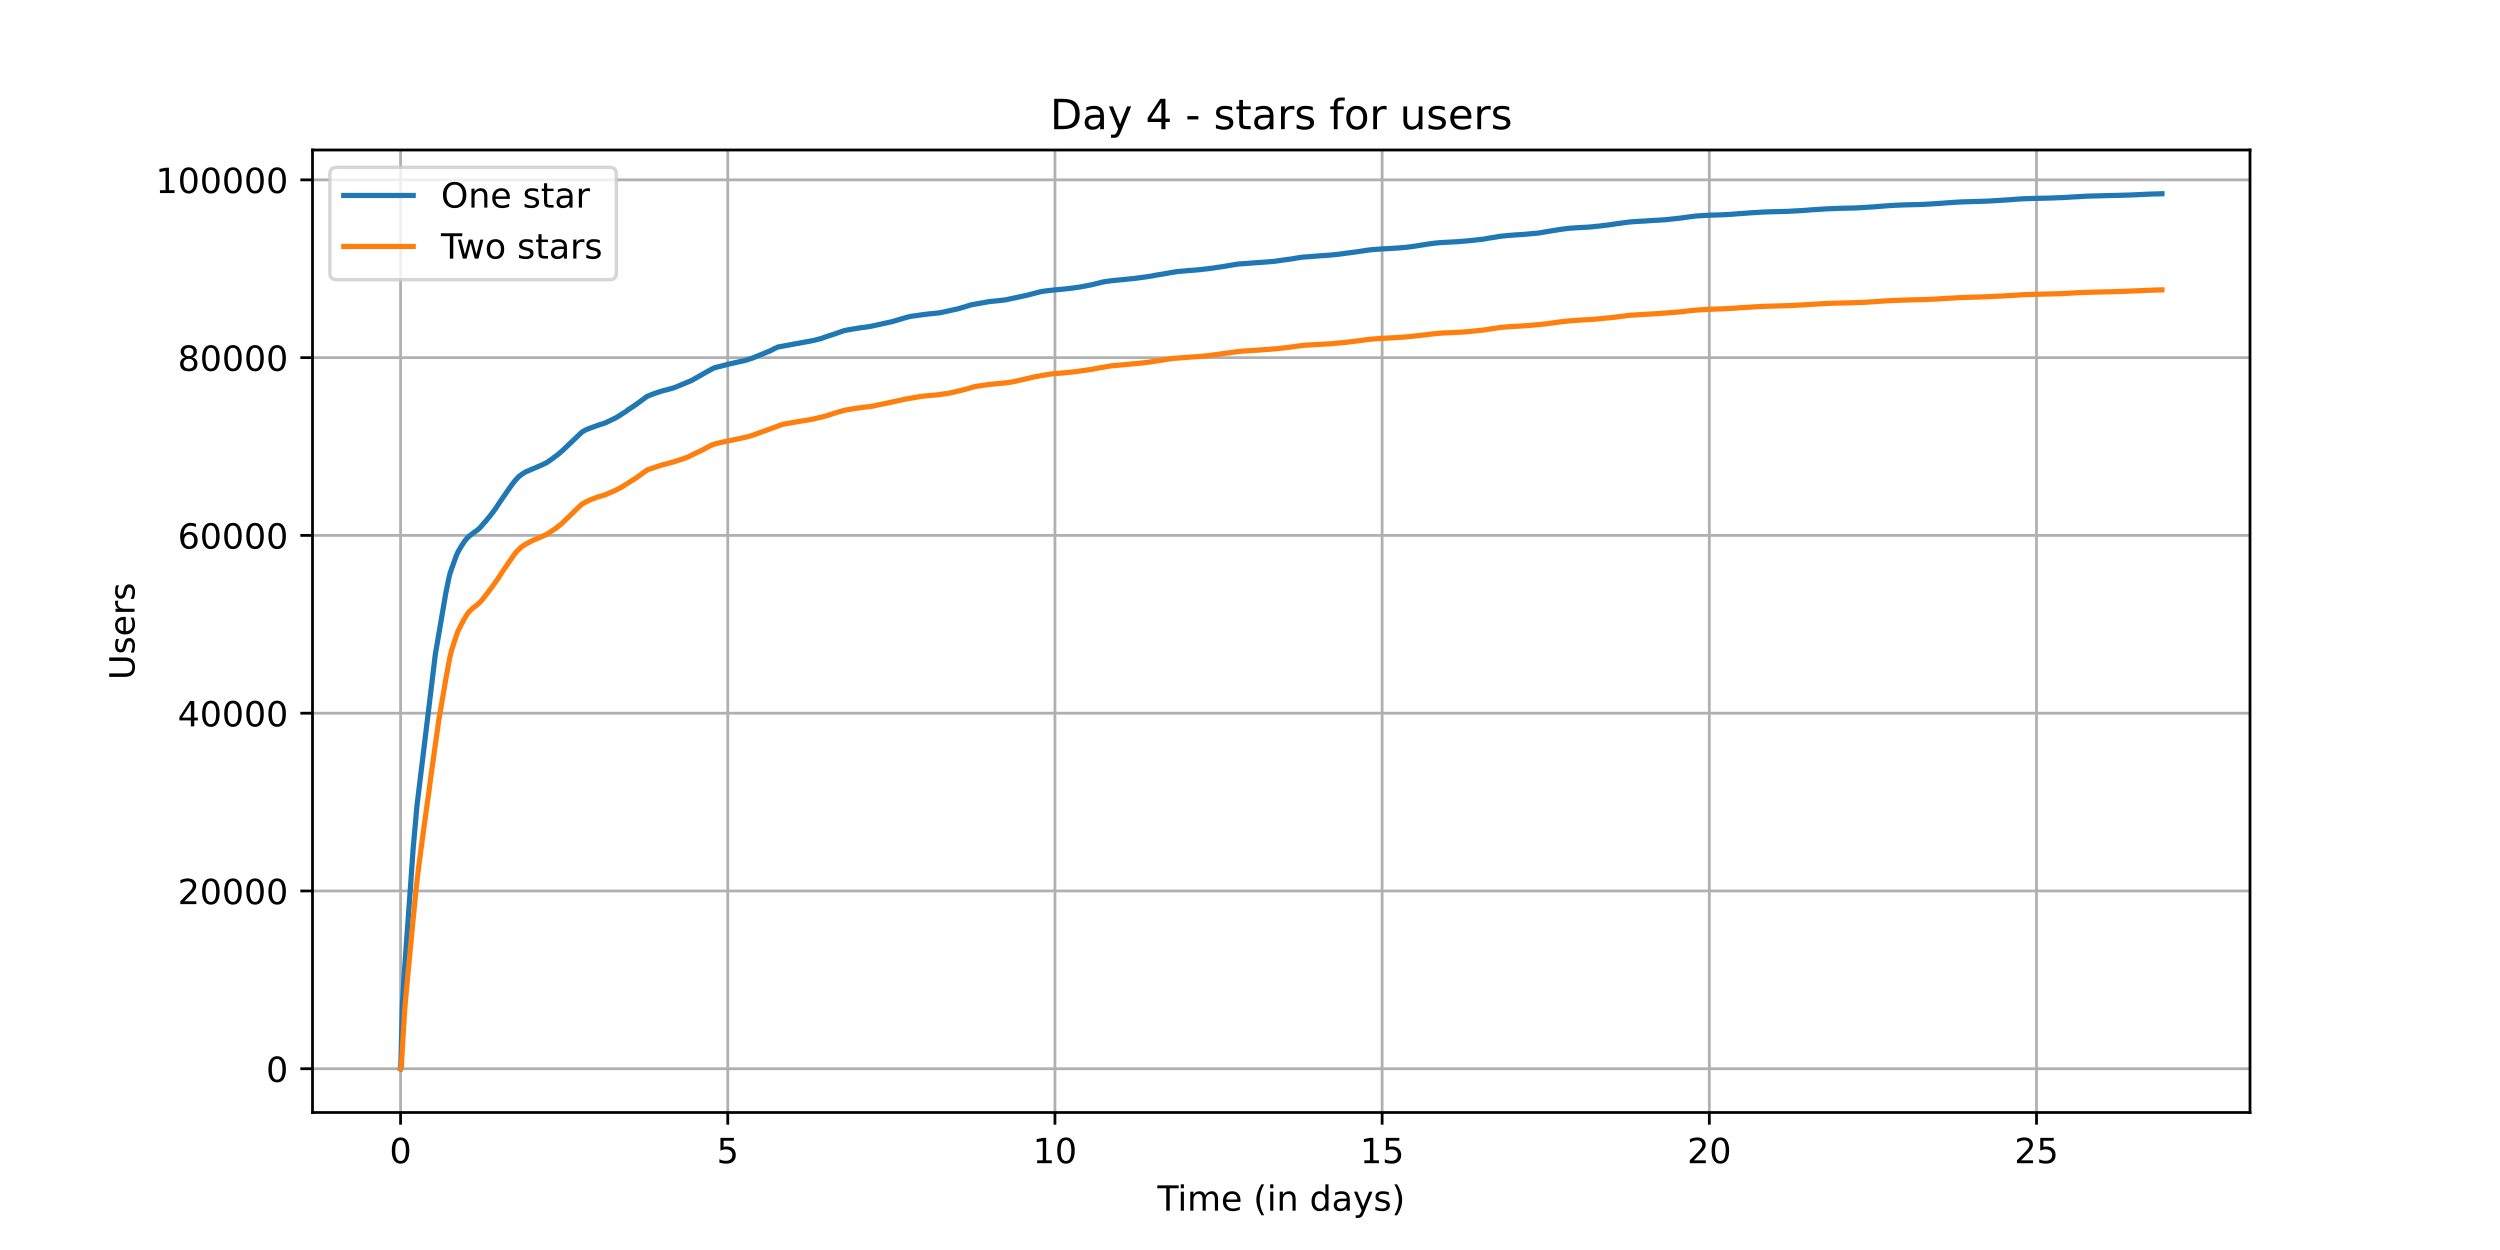 <?xml version="1.0" encoding="utf-8" standalone="no"?>
<!DOCTYPE svg PUBLIC "-//W3C//DTD SVG 1.1//EN"
  "http://www.w3.org/Graphics/SVG/1.1/DTD/svg11.dtd">
<!-- Created with matplotlib (https://matplotlib.org/) -->
<svg height="360pt" version="1.1" viewBox="0 0 720 360" width="720pt" xmlns="http://www.w3.org/2000/svg" xmlns:xlink="http://www.w3.org/1999/xlink">
 <defs>
  <style type="text/css">*{stroke-linecap:butt;stroke-linejoin:round;}</style>
 </defs>
 <g id="figure_1">
  <g id="patch_1">
   <path d="M 0 360 
L 720 360 
L 720 0 
L 0 0 
z
" style="fill:#ffffff;"/>
  </g>
  <g id="axes_1">
   <g id="patch_2">
    <path d="M 90 320.4 
L 648 320.4 
L 648 43.2 
L 90 43.2 
z
" style="fill:#ffffff;"/>
   </g>
   <g id="matplotlib.axis_1">
    <g id="xtick_1">
     <g id="line2d_1">
      <path clip-path="url(#p56a5672eb3)" d="M 115.364 320.4 
L 115.364 43.2 
" style="fill:none;stroke:#b0b0b0;stroke-linecap:square;stroke-width:0.8;"/>
     </g>
     <g id="line2d_2">
      <defs>
       <path d="M 0 0 
L 0 3.5 
" id="m7518f64d66" style="stroke:#000000;stroke-width:0.8;"/>
      </defs>
      <g>
       <use style="stroke:#000000;stroke-width:0.8;" x="115.364" xlink:href="#m7518f64d66" y="320.4"/>
      </g>
     </g>
     <g id="text_1">
      <!-- 0 -->
      <g transform="translate(112.182 334.998)scale(0.1 -0.1)">
       <defs>
        <path d="M 31.781 66.406 
Q 24.172 66.406 20.328 58.906 
Q 16.5 51.422 16.5 36.375 
Q 16.5 21.391 20.328 13.891 
Q 24.172 6.391 31.781 6.391 
Q 39.453 6.391 43.281 13.891 
Q 47.125 21.391 47.125 36.375 
Q 47.125 51.422 43.281 58.906 
Q 39.453 66.406 31.781 66.406 
z
M 31.781 74.219 
Q 44.047 74.219 50.516 64.516 
Q 56.984 54.828 56.984 36.375 
Q 56.984 17.969 50.516 8.266 
Q 44.047 -1.422 31.781 -1.422 
Q 19.531 -1.422 13.062 8.266 
Q 6.594 17.969 6.594 36.375 
Q 6.594 54.828 13.062 64.516 
Q 19.531 74.219 31.781 74.219 
z
" id="DejaVuSans-48"/>
       </defs>
       <use xlink:href="#DejaVuSans-48"/>
      </g>
     </g>
    </g>
    <g id="xtick_2">
     <g id="line2d_3">
      <path clip-path="url(#p56a5672eb3)" d="M 209.594 320.4 
L 209.594 43.2 
" style="fill:none;stroke:#b0b0b0;stroke-linecap:square;stroke-width:0.8;"/>
     </g>
     <g id="line2d_4">
      <g>
       <use style="stroke:#000000;stroke-width:0.8;" x="209.594" xlink:href="#m7518f64d66" y="320.4"/>
      </g>
     </g>
     <g id="text_2">
      <!-- 5 -->
      <g transform="translate(206.413 334.998)scale(0.1 -0.1)">
       <defs>
        <path d="M 10.797 72.906 
L 49.516 72.906 
L 49.516 64.594 
L 19.828 64.594 
L 19.828 46.734 
Q 21.969 47.469 24.109 47.828 
Q 26.266 48.188 28.422 48.188 
Q 40.625 48.188 47.75 41.5 
Q 54.891 34.812 54.891 23.391 
Q 54.891 11.625 47.562 5.094 
Q 40.234 -1.422 26.906 -1.422 
Q 22.312 -1.422 17.547 -0.641 
Q 12.797 0.141 7.719 1.703 
L 7.719 11.625 
Q 12.109 9.234 16.797 8.062 
Q 21.484 6.891 26.703 6.891 
Q 35.156 6.891 40.078 11.328 
Q 45.016 15.766 45.016 23.391 
Q 45.016 31 40.078 35.438 
Q 35.156 39.891 26.703 39.891 
Q 22.75 39.891 18.812 39.016 
Q 14.891 38.141 10.797 36.281 
z
" id="DejaVuSans-53"/>
       </defs>
       <use xlink:href="#DejaVuSans-53"/>
      </g>
     </g>
    </g>
    <g id="xtick_3">
     <g id="line2d_5">
      <path clip-path="url(#p56a5672eb3)" d="M 303.824 320.4 
L 303.824 43.2 
" style="fill:none;stroke:#b0b0b0;stroke-linecap:square;stroke-width:0.8;"/>
     </g>
     <g id="line2d_6">
      <g>
       <use style="stroke:#000000;stroke-width:0.8;" x="303.824" xlink:href="#m7518f64d66" y="320.4"/>
      </g>
     </g>
     <g id="text_3">
      <!-- 10 -->
      <g transform="translate(297.462 334.998)scale(0.1 -0.1)">
       <defs>
        <path d="M 12.406 8.297 
L 28.516 8.297 
L 28.516 63.922 
L 10.984 60.406 
L 10.984 69.391 
L 28.422 72.906 
L 38.281 72.906 
L 38.281 8.297 
L 54.391 8.297 
L 54.391 0 
L 12.406 0 
z
" id="DejaVuSans-49"/>
       </defs>
       <use xlink:href="#DejaVuSans-49"/>
       <use x="63.623" xlink:href="#DejaVuSans-48"/>
      </g>
     </g>
    </g>
    <g id="xtick_4">
     <g id="line2d_7">
      <path clip-path="url(#p56a5672eb3)" d="M 398.054 320.4 
L 398.054 43.2 
" style="fill:none;stroke:#b0b0b0;stroke-linecap:square;stroke-width:0.8;"/>
     </g>
     <g id="line2d_8">
      <g>
       <use style="stroke:#000000;stroke-width:0.8;" x="398.054" xlink:href="#m7518f64d66" y="320.4"/>
      </g>
     </g>
     <g id="text_4">
      <!-- 15 -->
      <g transform="translate(391.692 334.998)scale(0.1 -0.1)">
       <use xlink:href="#DejaVuSans-49"/>
       <use x="63.623" xlink:href="#DejaVuSans-53"/>
      </g>
     </g>
    </g>
    <g id="xtick_5">
     <g id="line2d_9">
      <path clip-path="url(#p56a5672eb3)" d="M 492.284 320.4 
L 492.284 43.2 
" style="fill:none;stroke:#b0b0b0;stroke-linecap:square;stroke-width:0.8;"/>
     </g>
     <g id="line2d_10">
      <g>
       <use style="stroke:#000000;stroke-width:0.8;" x="492.284" xlink:href="#m7518f64d66" y="320.4"/>
      </g>
     </g>
     <g id="text_5">
      <!-- 20 -->
      <g transform="translate(485.922 334.998)scale(0.1 -0.1)">
       <defs>
        <path d="M 19.188 8.297 
L 53.609 8.297 
L 53.609 0 
L 7.328 0 
L 7.328 8.297 
Q 12.938 14.109 22.625 23.891 
Q 32.328 33.688 34.812 36.531 
Q 39.547 41.844 41.422 45.531 
Q 43.312 49.219 43.312 52.781 
Q 43.312 58.594 39.234 62.25 
Q 35.156 65.922 28.609 65.922 
Q 23.969 65.922 18.812 64.312 
Q 13.672 62.703 7.812 59.422 
L 7.812 69.391 
Q 13.766 71.781 18.938 73 
Q 24.125 74.219 28.422 74.219 
Q 39.75 74.219 46.484 68.547 
Q 53.219 62.891 53.219 53.422 
Q 53.219 48.922 51.531 44.891 
Q 49.859 40.875 45.406 35.406 
Q 44.188 33.984 37.641 27.219 
Q 31.109 20.453 19.188 8.297 
z
" id="DejaVuSans-50"/>
       </defs>
       <use xlink:href="#DejaVuSans-50"/>
       <use x="63.623" xlink:href="#DejaVuSans-48"/>
      </g>
     </g>
    </g>
    <g id="xtick_6">
     <g id="line2d_11">
      <path clip-path="url(#p56a5672eb3)" d="M 586.515 320.4 
L 586.515 43.2 
" style="fill:none;stroke:#b0b0b0;stroke-linecap:square;stroke-width:0.8;"/>
     </g>
     <g id="line2d_12">
      <g>
       <use style="stroke:#000000;stroke-width:0.8;" x="586.515" xlink:href="#m7518f64d66" y="320.4"/>
      </g>
     </g>
     <g id="text_6">
      <!-- 25 -->
      <g transform="translate(580.152 334.998)scale(0.1 -0.1)">
       <use xlink:href="#DejaVuSans-50"/>
       <use x="63.623" xlink:href="#DejaVuSans-53"/>
      </g>
     </g>
    </g>
    <g id="text_7">
     <!-- Time (in days) -->
     <g transform="translate(333.327 348.677)scale(0.1 -0.1)">
      <defs>
       <path d="M -0.297 72.906 
L 61.375 72.906 
L 61.375 64.594 
L 35.5 64.594 
L 35.5 0 
L 25.594 0 
L 25.594 64.594 
L -0.297 64.594 
z
" id="DejaVuSans-84"/>
       <path d="M 9.422 54.688 
L 18.406 54.688 
L 18.406 0 
L 9.422 0 
z
M 9.422 75.984 
L 18.406 75.984 
L 18.406 64.594 
L 9.422 64.594 
z
" id="DejaVuSans-105"/>
       <path d="M 52 44.188 
Q 55.375 50.25 60.062 53.125 
Q 64.75 56 71.094 56 
Q 79.641 56 84.281 50.016 
Q 88.922 44.047 88.922 33.016 
L 88.922 0 
L 79.891 0 
L 79.891 32.719 
Q 79.891 40.578 77.094 44.375 
Q 74.312 48.188 68.609 48.188 
Q 61.625 48.188 57.562 43.547 
Q 53.516 38.922 53.516 30.906 
L 53.516 0 
L 44.484 0 
L 44.484 32.719 
Q 44.484 40.625 41.703 44.406 
Q 38.922 48.188 33.109 48.188 
Q 26.219 48.188 22.156 43.531 
Q 18.109 38.875 18.109 30.906 
L 18.109 0 
L 9.078 0 
L 9.078 54.688 
L 18.109 54.688 
L 18.109 46.188 
Q 21.188 51.219 25.484 53.609 
Q 29.781 56 35.688 56 
Q 41.656 56 45.828 52.969 
Q 50 49.953 52 44.188 
z
" id="DejaVuSans-109"/>
       <path d="M 56.203 29.594 
L 56.203 25.203 
L 14.891 25.203 
Q 15.484 15.922 20.484 11.062 
Q 25.484 6.203 34.422 6.203 
Q 39.594 6.203 44.453 7.469 
Q 49.312 8.734 54.109 11.281 
L 54.109 2.781 
Q 49.266 0.734 44.188 -0.344 
Q 39.109 -1.422 33.891 -1.422 
Q 20.797 -1.422 13.156 6.188 
Q 5.516 13.812 5.516 26.812 
Q 5.516 40.234 12.766 48.109 
Q 20.016 56 32.328 56 
Q 43.359 56 49.781 48.891 
Q 56.203 41.797 56.203 29.594 
z
M 47.219 32.234 
Q 47.125 39.594 43.094 43.984 
Q 39.062 48.391 32.422 48.391 
Q 24.906 48.391 20.391 44.141 
Q 15.875 39.891 15.188 32.172 
z
" id="DejaVuSans-101"/>
       <path id="DejaVuSans-32"/>
       <path d="M 31 75.875 
Q 24.469 64.656 21.281 53.656 
Q 18.109 42.672 18.109 31.391 
Q 18.109 20.125 21.312 9.062 
Q 24.516 -2 31 -13.188 
L 23.188 -13.188 
Q 15.875 -1.703 12.234 9.375 
Q 8.594 20.453 8.594 31.391 
Q 8.594 42.281 12.203 53.312 
Q 15.828 64.359 23.188 75.875 
z
" id="DejaVuSans-40"/>
       <path d="M 54.891 33.016 
L 54.891 0 
L 45.906 0 
L 45.906 32.719 
Q 45.906 40.484 42.875 44.328 
Q 39.844 48.188 33.797 48.188 
Q 26.516 48.188 22.312 43.547 
Q 18.109 38.922 18.109 30.906 
L 18.109 0 
L 9.078 0 
L 9.078 54.688 
L 18.109 54.688 
L 18.109 46.188 
Q 21.344 51.125 25.703 53.562 
Q 30.078 56 35.797 56 
Q 45.219 56 50.047 50.172 
Q 54.891 44.344 54.891 33.016 
z
" id="DejaVuSans-110"/>
       <path d="M 45.406 46.391 
L 45.406 75.984 
L 54.391 75.984 
L 54.391 0 
L 45.406 0 
L 45.406 8.203 
Q 42.578 3.328 38.25 0.953 
Q 33.938 -1.422 27.875 -1.422 
Q 17.969 -1.422 11.734 6.484 
Q 5.516 14.406 5.516 27.297 
Q 5.516 40.188 11.734 48.094 
Q 17.969 56 27.875 56 
Q 33.938 56 38.25 53.625 
Q 42.578 51.266 45.406 46.391 
z
M 14.797 27.297 
Q 14.797 17.391 18.875 11.75 
Q 22.953 6.109 30.078 6.109 
Q 37.203 6.109 41.297 11.75 
Q 45.406 17.391 45.406 27.297 
Q 45.406 37.203 41.297 42.844 
Q 37.203 48.484 30.078 48.484 
Q 22.953 48.484 18.875 42.844 
Q 14.797 37.203 14.797 27.297 
z
" id="DejaVuSans-100"/>
       <path d="M 34.281 27.484 
Q 23.391 27.484 19.188 25 
Q 14.984 22.516 14.984 16.5 
Q 14.984 11.719 18.141 8.906 
Q 21.297 6.109 26.703 6.109 
Q 34.188 6.109 38.703 11.406 
Q 43.219 16.703 43.219 25.484 
L 43.219 27.484 
z
M 52.203 31.203 
L 52.203 0 
L 43.219 0 
L 43.219 8.297 
Q 40.141 3.328 35.547 0.953 
Q 30.953 -1.422 24.312 -1.422 
Q 15.922 -1.422 10.953 3.297 
Q 6 8.016 6 15.922 
Q 6 25.141 12.172 29.828 
Q 18.359 34.516 30.609 34.516 
L 43.219 34.516 
L 43.219 35.406 
Q 43.219 41.609 39.141 45 
Q 35.062 48.391 27.688 48.391 
Q 23 48.391 18.547 47.266 
Q 14.109 46.141 10.016 43.891 
L 10.016 52.203 
Q 14.938 54.109 19.578 55.047 
Q 24.219 56 28.609 56 
Q 40.484 56 46.344 49.844 
Q 52.203 43.703 52.203 31.203 
z
" id="DejaVuSans-97"/>
       <path d="M 32.172 -5.078 
Q 28.375 -14.844 24.75 -17.812 
Q 21.141 -20.797 15.094 -20.797 
L 7.906 -20.797 
L 7.906 -13.281 
L 13.188 -13.281 
Q 16.891 -13.281 18.938 -11.516 
Q 21 -9.766 23.484 -3.219 
L 25.094 0.875 
L 2.984 54.688 
L 12.5 54.688 
L 29.594 11.922 
L 46.688 54.688 
L 56.203 54.688 
z
" id="DejaVuSans-121"/>
       <path d="M 44.281 53.078 
L 44.281 44.578 
Q 40.484 46.531 36.375 47.5 
Q 32.281 48.484 27.875 48.484 
Q 21.188 48.484 17.844 46.438 
Q 14.5 44.391 14.5 40.281 
Q 14.5 37.156 16.891 35.375 
Q 19.281 33.594 26.516 31.984 
L 29.594 31.297 
Q 39.156 29.25 43.188 25.516 
Q 47.219 21.781 47.219 15.094 
Q 47.219 7.469 41.188 3.016 
Q 35.156 -1.422 24.609 -1.422 
Q 20.219 -1.422 15.453 -0.562 
Q 10.688 0.297 5.422 2 
L 5.422 11.281 
Q 10.406 8.688 15.234 7.391 
Q 20.062 6.109 24.812 6.109 
Q 31.156 6.109 34.562 8.281 
Q 37.984 10.453 37.984 14.406 
Q 37.984 18.062 35.516 20.016 
Q 33.062 21.969 24.703 23.781 
L 21.578 24.516 
Q 13.234 26.266 9.516 29.906 
Q 5.812 33.547 5.812 39.891 
Q 5.812 47.609 11.281 51.797 
Q 16.75 56 26.812 56 
Q 31.781 56 36.172 55.266 
Q 40.578 54.547 44.281 53.078 
z
" id="DejaVuSans-115"/>
       <path d="M 8.016 75.875 
L 15.828 75.875 
Q 23.141 64.359 26.781 53.312 
Q 30.422 42.281 30.422 31.391 
Q 30.422 20.453 26.781 9.375 
Q 23.141 -1.703 15.828 -13.188 
L 8.016 -13.188 
Q 14.5 -2 17.703 9.062 
Q 20.906 20.125 20.906 31.391 
Q 20.906 42.672 17.703 53.656 
Q 14.5 64.656 8.016 75.875 
z
" id="DejaVuSans-41"/>
      </defs>
      <use xlink:href="#DejaVuSans-84"/>
      <use x="57.959" xlink:href="#DejaVuSans-105"/>
      <use x="85.742" xlink:href="#DejaVuSans-109"/>
      <use x="183.154" xlink:href="#DejaVuSans-101"/>
      <use x="244.678" xlink:href="#DejaVuSans-32"/>
      <use x="276.465" xlink:href="#DejaVuSans-40"/>
      <use x="315.479" xlink:href="#DejaVuSans-105"/>
      <use x="343.262" xlink:href="#DejaVuSans-110"/>
      <use x="406.641" xlink:href="#DejaVuSans-32"/>
      <use x="438.428" xlink:href="#DejaVuSans-100"/>
      <use x="501.904" xlink:href="#DejaVuSans-97"/>
      <use x="563.184" xlink:href="#DejaVuSans-121"/>
      <use x="622.363" xlink:href="#DejaVuSans-115"/>
      <use x="674.463" xlink:href="#DejaVuSans-41"/>
     </g>
    </g>
   </g>
   <g id="matplotlib.axis_2">
    <g id="ytick_1">
     <g id="line2d_13">
      <path clip-path="url(#p56a5672eb3)" d="M 90 307.8 
L 648 307.8 
" style="fill:none;stroke:#b0b0b0;stroke-linecap:square;stroke-width:0.8;"/>
     </g>
     <g id="line2d_14">
      <defs>
       <path d="M 0 0 
L -3.5 0 
" id="me7eb12d00f" style="stroke:#000000;stroke-width:0.8;"/>
      </defs>
      <g>
       <use style="stroke:#000000;stroke-width:0.8;" x="90" xlink:href="#me7eb12d00f" y="307.8"/>
      </g>
     </g>
     <g id="text_8">
      <!-- 0 -->
      <g transform="translate(76.638 311.599)scale(0.1 -0.1)">
       <use xlink:href="#DejaVuSans-48"/>
      </g>
     </g>
    </g>
    <g id="ytick_2">
     <g id="line2d_15">
      <path clip-path="url(#p56a5672eb3)" d="M 90 256.6 
L 648 256.6 
" style="fill:none;stroke:#b0b0b0;stroke-linecap:square;stroke-width:0.8;"/>
     </g>
     <g id="line2d_16">
      <g>
       <use style="stroke:#000000;stroke-width:0.8;" x="90" xlink:href="#me7eb12d00f" y="256.6"/>
      </g>
     </g>
     <g id="text_9">
      <!-- 20000 -->
      <g transform="translate(51.188 260.399)scale(0.1 -0.1)">
       <use xlink:href="#DejaVuSans-50"/>
       <use x="63.623" xlink:href="#DejaVuSans-48"/>
       <use x="127.246" xlink:href="#DejaVuSans-48"/>
       <use x="190.869" xlink:href="#DejaVuSans-48"/>
       <use x="254.492" xlink:href="#DejaVuSans-48"/>
      </g>
     </g>
    </g>
    <g id="ytick_3">
     <g id="line2d_17">
      <path clip-path="url(#p56a5672eb3)" d="M 90 205.399 
L 648 205.399 
" style="fill:none;stroke:#b0b0b0;stroke-linecap:square;stroke-width:0.8;"/>
     </g>
     <g id="line2d_18">
      <g>
       <use style="stroke:#000000;stroke-width:0.8;" x="90" xlink:href="#me7eb12d00f" y="205.399"/>
      </g>
     </g>
     <g id="text_10">
      <!-- 40000 -->
      <g transform="translate(51.188 209.199)scale(0.1 -0.1)">
       <defs>
        <path d="M 37.797 64.312 
L 12.891 25.391 
L 37.797 25.391 
z
M 35.203 72.906 
L 47.609 72.906 
L 47.609 25.391 
L 58.016 25.391 
L 58.016 17.188 
L 47.609 17.188 
L 47.609 0 
L 37.797 0 
L 37.797 17.188 
L 4.891 17.188 
L 4.891 26.703 
z
" id="DejaVuSans-52"/>
       </defs>
       <use xlink:href="#DejaVuSans-52"/>
       <use x="63.623" xlink:href="#DejaVuSans-48"/>
       <use x="127.246" xlink:href="#DejaVuSans-48"/>
       <use x="190.869" xlink:href="#DejaVuSans-48"/>
       <use x="254.492" xlink:href="#DejaVuSans-48"/>
      </g>
     </g>
    </g>
    <g id="ytick_4">
     <g id="line2d_19">
      <path clip-path="url(#p56a5672eb3)" d="M 90 154.199 
L 648 154.199 
" style="fill:none;stroke:#b0b0b0;stroke-linecap:square;stroke-width:0.8;"/>
     </g>
     <g id="line2d_20">
      <g>
       <use style="stroke:#000000;stroke-width:0.8;" x="90" xlink:href="#me7eb12d00f" y="154.199"/>
      </g>
     </g>
     <g id="text_11">
      <!-- 60000 -->
      <g transform="translate(51.188 157.998)scale(0.1 -0.1)">
       <defs>
        <path d="M 33.016 40.375 
Q 26.375 40.375 22.484 35.828 
Q 18.609 31.297 18.609 23.391 
Q 18.609 15.531 22.484 10.953 
Q 26.375 6.391 33.016 6.391 
Q 39.656 6.391 43.531 10.953 
Q 47.406 15.531 47.406 23.391 
Q 47.406 31.297 43.531 35.828 
Q 39.656 40.375 33.016 40.375 
z
M 52.594 71.297 
L 52.594 62.312 
Q 48.875 64.062 45.094 64.984 
Q 41.312 65.922 37.594 65.922 
Q 27.828 65.922 22.672 59.328 
Q 17.531 52.734 16.797 39.406 
Q 19.672 43.656 24.016 45.922 
Q 28.375 48.188 33.594 48.188 
Q 44.578 48.188 50.953 41.516 
Q 57.328 34.859 57.328 23.391 
Q 57.328 12.156 50.688 5.359 
Q 44.047 -1.422 33.016 -1.422 
Q 20.359 -1.422 13.672 8.266 
Q 6.984 17.969 6.984 36.375 
Q 6.984 53.656 15.188 63.938 
Q 23.391 74.219 37.203 74.219 
Q 40.922 74.219 44.703 73.484 
Q 48.484 72.75 52.594 71.297 
z
" id="DejaVuSans-54"/>
       </defs>
       <use xlink:href="#DejaVuSans-54"/>
       <use x="63.623" xlink:href="#DejaVuSans-48"/>
       <use x="127.246" xlink:href="#DejaVuSans-48"/>
       <use x="190.869" xlink:href="#DejaVuSans-48"/>
       <use x="254.492" xlink:href="#DejaVuSans-48"/>
      </g>
     </g>
    </g>
    <g id="ytick_5">
     <g id="line2d_21">
      <path clip-path="url(#p56a5672eb3)" d="M 90 102.999 
L 648 102.999 
" style="fill:none;stroke:#b0b0b0;stroke-linecap:square;stroke-width:0.8;"/>
     </g>
     <g id="line2d_22">
      <g>
       <use style="stroke:#000000;stroke-width:0.8;" x="90" xlink:href="#me7eb12d00f" y="102.999"/>
      </g>
     </g>
     <g id="text_12">
      <!-- 80000 -->
      <g transform="translate(51.188 106.798)scale(0.1 -0.1)">
       <defs>
        <path d="M 31.781 34.625 
Q 24.75 34.625 20.719 30.859 
Q 16.703 27.094 16.703 20.516 
Q 16.703 13.922 20.719 10.156 
Q 24.75 6.391 31.781 6.391 
Q 38.812 6.391 42.859 10.172 
Q 46.922 13.969 46.922 20.516 
Q 46.922 27.094 42.891 30.859 
Q 38.875 34.625 31.781 34.625 
z
M 21.922 38.812 
Q 15.578 40.375 12.031 44.719 
Q 8.5 49.078 8.5 55.328 
Q 8.5 64.062 14.719 69.141 
Q 20.953 74.219 31.781 74.219 
Q 42.672 74.219 48.875 69.141 
Q 55.078 64.062 55.078 55.328 
Q 55.078 49.078 51.531 44.719 
Q 48 40.375 41.703 38.812 
Q 48.828 37.156 52.797 32.312 
Q 56.781 27.484 56.781 20.516 
Q 56.781 9.906 50.312 4.234 
Q 43.844 -1.422 31.781 -1.422 
Q 19.734 -1.422 13.25 4.234 
Q 6.781 9.906 6.781 20.516 
Q 6.781 27.484 10.781 32.312 
Q 14.797 37.156 21.922 38.812 
z
M 18.312 54.391 
Q 18.312 48.734 21.844 45.562 
Q 25.391 42.391 31.781 42.391 
Q 38.141 42.391 41.719 45.562 
Q 45.312 48.734 45.312 54.391 
Q 45.312 60.062 41.719 63.234 
Q 38.141 66.406 31.781 66.406 
Q 25.391 66.406 21.844 63.234 
Q 18.312 60.062 18.312 54.391 
z
" id="DejaVuSans-56"/>
       </defs>
       <use xlink:href="#DejaVuSans-56"/>
       <use x="63.623" xlink:href="#DejaVuSans-48"/>
       <use x="127.246" xlink:href="#DejaVuSans-48"/>
       <use x="190.869" xlink:href="#DejaVuSans-48"/>
       <use x="254.492" xlink:href="#DejaVuSans-48"/>
      </g>
     </g>
    </g>
    <g id="ytick_6">
     <g id="line2d_23">
      <path clip-path="url(#p56a5672eb3)" d="M 90 51.799 
L 648 51.799 
" style="fill:none;stroke:#b0b0b0;stroke-linecap:square;stroke-width:0.8;"/>
     </g>
     <g id="line2d_24">
      <g>
       <use style="stroke:#000000;stroke-width:0.8;" x="90" xlink:href="#me7eb12d00f" y="51.799"/>
      </g>
     </g>
     <g id="text_13">
      <!-- 100000 -->
      <g transform="translate(44.825 55.598)scale(0.1 -0.1)">
       <use xlink:href="#DejaVuSans-49"/>
       <use x="63.623" xlink:href="#DejaVuSans-48"/>
       <use x="127.246" xlink:href="#DejaVuSans-48"/>
       <use x="190.869" xlink:href="#DejaVuSans-48"/>
       <use x="254.492" xlink:href="#DejaVuSans-48"/>
       <use x="318.115" xlink:href="#DejaVuSans-48"/>
      </g>
     </g>
    </g>
    <g id="text_14">
     <!-- Users -->
     <g transform="translate(38.745 195.801)rotate(-90)scale(0.1 -0.1)">
      <defs>
       <path d="M 8.688 72.906 
L 18.609 72.906 
L 18.609 28.609 
Q 18.609 16.891 22.844 11.734 
Q 27.094 6.594 36.625 6.594 
Q 46.094 6.594 50.344 11.734 
Q 54.594 16.891 54.594 28.609 
L 54.594 72.906 
L 64.5 72.906 
L 64.5 27.391 
Q 64.5 13.141 57.438 5.859 
Q 50.391 -1.422 36.625 -1.422 
Q 22.797 -1.422 15.734 5.859 
Q 8.688 13.141 8.688 27.391 
z
" id="DejaVuSans-85"/>
       <path d="M 41.109 46.297 
Q 39.594 47.172 37.812 47.578 
Q 36.031 48 33.891 48 
Q 26.266 48 22.188 43.047 
Q 18.109 38.094 18.109 28.812 
L 18.109 0 
L 9.078 0 
L 9.078 54.688 
L 18.109 54.688 
L 18.109 46.188 
Q 20.953 51.172 25.484 53.578 
Q 30.031 56 36.531 56 
Q 37.453 56 38.578 55.875 
Q 39.703 55.766 41.062 55.516 
z
" id="DejaVuSans-114"/>
      </defs>
      <use xlink:href="#DejaVuSans-85"/>
      <use x="73.193" xlink:href="#DejaVuSans-115"/>
      <use x="125.293" xlink:href="#DejaVuSans-101"/>
      <use x="186.816" xlink:href="#DejaVuSans-114"/>
      <use x="227.93" xlink:href="#DejaVuSans-115"/>
     </g>
    </g>
   </g>
   <g id="line2d_25">
    <path clip-path="url(#p56a5672eb3)" d="M 115.364 307.8 
L 115.402 307.71 
L 115.467 305.662 
L 115.882 289.447 
L 116.414 280.433 
L 118.159 256.282 
L 118.988 244.371 
L 120.101 231.939 
L 125.384 188.401 
L 128.414 170.696 
L 128.686 169.347 
L 128.686 169.347 
L 129.348 166.172 
L 129.673 164.903 
L 131.484 159.831 
L 131.614 159.568 
L 131.834 159.089 
L 132.164 158.485 
L 132.469 157.965 
L 132.741 157.504 
L 133.725 155.978 
L 133.997 155.607 
L 134.884 154.606 
L 136.551 153.316 
L 136.693 153.211 
L 137.128 152.919 
L 137.69 152.497 
L 138.075 152.136 
L 138.195 152.033 
L 139.645 150.362 
L 139.788 150.226 
L 140.812 148.967 
L 140.955 148.823 
L 141.435 148.199 
L 141.564 148.017 
L 141.834 147.679 
L 141.915 147.582 
L 142.278 147.075 
L 142.563 146.698 
L 143.004 146.043 
L 143.302 145.605 
L 143.678 145.001 
L 146.96 140.232 
L 147.065 140.122 
L 147.492 139.518 
L 147.661 139.297 
L 148.101 138.714 
L 148.49 138.25 
L 149.266 137.418 
L 149.725 137.022 
L 150.445 136.486 
L 151.061 136.113 
L 151.346 135.921 
L 156.295 133.806 
L 156.49 133.699 
L 157.579 133.148 
L 158.967 132.191 
L 159.252 131.978 
L 159.524 131.75 
L 160.51 131.044 
L 161.717 130.012 
L 161.898 129.864 
L 167.553 124.48 
L 167.799 124.319 
L 168.513 123.901 
L 169.382 123.51 
L 172.714 122.301 
L 173.13 122.191 
L 174.025 121.907 
L 174.867 121.533 
L 176.229 120.886 
L 176.8 120.579 
L 177.267 120.376 
L 177.915 120.005 
L 178.317 119.762 
L 178.525 119.616 
L 178.837 119.414 
L 179.745 118.833 
L 180.264 118.513 
L 180.977 117.96 
L 181.263 117.796 
L 181.755 117.458 
L 183.273 116.439 
L 186.361 114.155 
L 186.686 114.045 
L 187.503 113.687 
L 188.203 113.439 
L 188.593 113.275 
L 190.253 112.732 
L 191.64 112.348 
L 192.393 112.171 
L 192.756 112.061 
L 193.863 111.747 
L 194.214 111.639 
L 199.131 109.601 
L 199.507 109.379 
L 199.714 109.286 
L 200.428 108.867 
L 200.7 108.703 
L 200.921 108.603 
L 201.141 108.447 
L 201.622 108.209 
L 201.894 108.045 
L 202.569 107.648 
L 202.751 107.538 
L 205.475 106.038 
L 205.812 105.93 
L 206.279 105.779 
L 206.72 105.669 
L 207.447 105.503 
L 209.237 105.037 
L 209.678 104.906 
L 214.321 103.869 
L 215.489 103.529 
L 215.8 103.421 
L 216.098 103.324 
L 216.929 103.048 
L 221.989 100.954 
L 222.236 100.823 
L 223.157 100.339 
L 224.026 99.947 
L 233.167 98.271 
L 233.725 98.161 
L 234.023 98.104 
L 234.542 97.994 
L 236.347 97.528 
L 236.801 97.39 
L 237.307 97.18 
L 239.046 96.607 
L 240.019 96.302 
L 242.863 95.306 
L 243.304 95.196 
L 243.953 95.055 
L 244.537 94.948 
L 244.77 94.902 
L 247.91 94.39 
L 248.818 94.282 
L 249.285 94.216 
L 250.037 94.108 
L 250.582 94.011 
L 251.14 93.901 
L 256.474 92.736 
L 256.668 92.697 
L 257.758 92.39 
L 258.86 92.063 
L 259.094 91.983 
L 259.535 91.873 
L 260.521 91.571 
L 260.793 91.497 
L 261.805 91.218 
L 262.285 91.108 
L 264.115 90.862 
L 264.842 90.752 
L 266.579 90.519 
L 267.526 90.409 
L 267.941 90.363 
L 269.095 90.253 
L 270.355 90.114 
L 271.055 90.004 
L 276.114 88.886 
L 277.462 88.473 
L 277.89 88.363 
L 279.46 87.854 
L 279.927 87.744 
L 284.712 86.904 
L 285.531 86.794 
L 286.633 86.687 
L 287.71 86.576 
L 288.864 86.459 
L 289.616 86.349 
L 289.85 86.3 
L 295.959 84.992 
L 296.4 84.856 
L 296.854 84.746 
L 298.592 84.293 
L 299.448 84.07 
L 300.045 83.96 
L 300.589 83.863 
L 301.432 83.755 
L 301.873 83.699 
L 302.885 83.589 
L 304.13 83.458 
L 305.531 83.348 
L 306.867 83.195 
L 307.918 83.085 
L 309.578 82.867 
L 310.253 82.762 
L 310.513 82.731 
L 311.214 82.621 
L 311.758 82.521 
L 312.368 82.411 
L 312.991 82.278 
L 313.548 82.171 
L 313.743 82.13 
L 314.275 82.038 
L 316.857 81.413 
L 317.7 81.195 
L 319.827 80.883 
L 320.84 80.773 
L 322.007 80.653 
L 323.278 80.545 
L 323.68 80.504 
L 324.615 80.399 
L 324.823 80.368 
L 326.07 80.258 
L 327.497 80.087 
L 328.301 79.977 
L 330.259 79.705 
L 330.999 79.595 
L 331.479 79.521 
L 332.127 79.416 
L 332.49 79.329 
L 333.035 79.222 
L 333.58 79.127 
L 334.332 79.017 
L 339.016 78.213 
L 340.314 78.103 
L 341.338 78.013 
L 342.492 77.903 
L 343.297 77.857 
L 344.606 77.747 
L 345.709 77.642 
L 346.591 77.532 
L 347.979 77.373 
L 348.874 77.263 
L 349.367 77.189 
L 350.132 77.079 
L 352.442 76.738 
L 353.013 76.628 
L 356.607 76.037 
L 358.281 75.927 
L 359.085 75.878 
L 360.226 75.771 
L 360.589 75.745 
L 362.172 75.635 
L 363.042 75.574 
L 364.664 75.463 
L 365.662 75.376 
L 366.998 75.266 
L 369.164 74.954 
L 369.917 74.844 
L 370.396 74.77 
L 371.304 74.66 
L 371.772 74.593 
L 372.589 74.488 
L 372.784 74.439 
L 373.277 74.329 
L 375.366 74.032 
L 377.104 73.922 
L 378.103 73.835 
L 379.568 73.725 
L 380.541 73.646 
L 382.149 73.536 
L 382.966 73.485 
L 384.017 73.374 
L 385.249 73.246 
L 386.17 73.136 
L 388.038 72.878 
L 388.894 72.768 
L 390.555 72.55 
L 391.333 72.443 
L 391.826 72.363 
L 392.449 72.256 
L 392.838 72.217 
L 393.423 72.11 
L 393.682 72.082 
L 394.538 71.972 
L 395.641 71.864 
L 397.21 71.754 
L 397.6 71.718 
L 399.675 71.608 
L 400.57 71.544 
L 402.425 71.434 
L 403.359 71.36 
L 404.707 71.25 
L 406.121 71.086 
L 406.887 70.978 
L 407.341 70.919 
L 410.544 70.405 
L 411.232 70.297 
L 411.725 70.221 
L 413.333 70.013 
L 414.5 69.903 
L 415.343 69.849 
L 417.237 69.739 
L 417.963 69.709 
L 419.909 69.598 
L 420.868 69.519 
L 422.165 69.412 
L 422.58 69.368 
L 423.761 69.258 
L 424.967 69.13 
L 425.94 69.02 
L 426.38 68.964 
L 427.366 68.854 
L 427.976 68.733 
L 428.521 68.623 
L 431.154 68.221 
L 431.53 68.114 
L 431.945 68.065 
L 433.009 67.955 
L 434.202 67.835 
L 435.641 67.725 
L 436.056 67.681 
L 437.885 67.571 
L 438.702 67.52 
L 439.923 67.41 
L 440.325 67.371 
L 441.401 67.261 
L 442.296 67.197 
L 443.256 67.087 
L 447.614 66.347 
L 448.367 66.242 
L 448.6 66.191 
L 449.314 66.081 
L 451.104 65.838 
L 452.09 65.728 
L 452.933 65.674 
L 454.451 65.564 
L 455.164 65.536 
L 457.11 65.426 
L 457.953 65.372 
L 459.003 65.262 
L 459.431 65.211 
L 460.598 65.103 
L 461.039 65.047 
L 461.908 64.937 
L 462.323 64.893 
L 463.257 64.783 
L 465.813 64.394 
L 466.682 64.284 
L 468.615 64.013 
L 469.718 63.902 
L 470.704 63.821 
L 472.74 63.71 
L 473.531 63.667 
L 474.971 63.557 
L 475.749 63.513 
L 477.669 63.403 
L 478.473 63.352 
L 480.04 63.242 
L 481.48 63.073 
L 482.621 62.963 
L 484.022 62.797 
L 484.826 62.689 
L 485.254 62.635 
L 485.994 62.525 
L 487.654 62.308 
L 488.615 62.197 
L 489.432 62.146 
L 491.171 62.036 
L 491.988 61.985 
L 495.827 61.875 
L 496.19 61.847 
L 498.472 61.737 
L 499.51 61.645 
L 500.833 61.534 
L 501.611 61.491 
L 503.051 61.381 
L 503.414 61.355 
L 504.4 61.273 
L 506.476 61.163 
L 507.397 61.092 
L 510.199 60.981 
L 510.834 60.969 
L 515.154 60.859 
L 516.036 60.797 
L 518.176 60.687 
L 518.993 60.638 
L 520.575 60.528 
L 521.587 60.439 
L 523.377 60.329 
L 523.727 60.308 
L 525.349 60.198 
L 526.206 60.142 
L 529.241 60.032 
L 529.603 60.004 
L 534.286 59.893 
L 535.051 59.855 
L 537.074 59.745 
L 538.034 59.668 
L 539.915 59.558 
L 541.018 59.453 
L 542.509 59.343 
L 543.417 59.276 
L 545.025 59.166 
L 545.829 59.118 
L 548.553 59.008 
L 549.202 58.992 
L 553.521 58.882 
L 554.325 58.836 
L 556.297 58.726 
L 556.66 58.7 
L 557.477 58.652 
L 559.151 58.542 
L 560.149 58.457 
L 561.823 58.347 
L 562.757 58.276 
L 564.767 58.165 
L 565.481 58.135 
L 569.022 58.025 
L 569.631 58.014 
L 572.809 57.907 
L 573.185 57.879 
L 574.042 57.82 
L 575.896 57.712 
L 576.091 57.697 
L 576.428 57.682 
L 577.972 57.574 
L 578.31 57.561 
L 579.88 57.451 
L 580.931 57.354 
L 582.76 57.249 
L 582.942 57.239 
L 586.275 57.129 
L 586.898 57.118 
L 591.399 57.008 
L 592.151 56.97 
L 594.966 56.86 
L 595.9 56.788 
L 597.845 56.678 
L 598.611 56.64 
L 600.505 56.53 
L 601.284 56.489 
L 605.253 56.379 
L 605.953 56.35 
L 611.052 56.24 
L 611.739 56.215 
L 614.969 56.105 
L 615.319 56.084 
L 617.654 55.974 
L 618.472 55.923 
L 622.273 55.813 
L 622.598 55.8 
L 622.636 55.8 
L 622.636 55.8 
" style="fill:none;stroke:#1f77b4;stroke-linecap:square;stroke-width:1.5;"/>
   </g>
   <g id="line2d_26">
    <path clip-path="url(#p56a5672eb3)" d="M 115.364 307.8 
L 115.493 307.723 
L 115.61 306.914 
L 115.906 301.592 
L 116.596 290.256 
L 117.447 280.981 
L 118.69 267.848 
L 119.881 255.563 
L 120.697 248.802 
L 121.719 241.043 
L 121.719 241.043 
L 122.861 232.725 
L 123.416 228.795 
L 123.912 224.989 
L 124.244 222.521 
L 126.394 207.296 
L 127.596 200.259 
L 127.676 199.806 
L 128.505 194.947 
L 129.491 189.643 
L 130.036 187.293 
L 131.736 182.147 
L 131.847 181.873 
L 132.891 179.789 
L 133.039 179.505 
L 133.319 178.967 
L 133.513 178.599 
L 133.686 178.299 
L 134.006 177.777 
L 134.061 177.669 
L 134.884 176.397 
L 135.916 175.381 
L 136.156 175.161 
L 136.395 174.989 
L 136.693 174.759 
L 137.858 173.819 
L 138.114 173.561 
L 138.633 173.015 
L 138.905 172.693 
L 138.985 172.585 
L 139.153 172.393 
L 139.917 171.405 
L 139.917 171.405 
L 140.216 171.029 
L 141.915 168.791 
L 142.356 168.126 
L 142.507 167.916 
L 142.792 167.504 
L 143.406 166.659 
L 143.756 166.098 
L 144.249 165.356 
L 144.566 164.839 
L 145.019 164.168 
L 145.11 164.032 
L 148.4 159.281 
L 149.007 158.623 
L 149.175 158.457 
L 149.828 157.855 
L 149.945 157.745 
L 150.321 157.422 
L 150.697 157.166 
L 150.918 157.023 
L 151.079 156.915 
L 151.248 156.808 
L 152.163 156.309 
L 152.375 156.199 
L 152.838 155.948 
L 153.36 155.676 
L 157.229 154.025 
L 157.67 153.741 
L 157.916 153.582 
L 159.849 152.305 
L 160.043 152.164 
L 160.199 152.054 
L 160.977 151.427 
L 161.12 151.317 
L 161.717 150.84 
L 162.145 150.431 
L 167.332 145.418 
L 167.54 145.265 
L 167.877 145.032 
L 168.616 144.622 
L 168.915 144.476 
L 170.108 143.893 
L 170.458 143.754 
L 171.146 143.509 
L 171.444 143.406 
L 171.95 143.196 
L 172.403 143.053 
L 173.791 142.669 
L 174.115 142.549 
L 174.712 142.321 
L 177.215 141.21 
L 177.604 141.036 
L 177.954 140.854 
L 178.824 140.401 
L 179.07 140.25 
L 182.962 137.802 
L 183.481 137.449 
L 184.48 136.732 
L 184.778 136.497 
L 185.103 136.254 
L 186.491 135.304 
L 186.764 135.194 
L 187.723 134.894 
L 188.255 134.705 
L 190.331 134.008 
L 190.694 133.903 
L 191.07 133.806 
L 191.498 133.696 
L 193.108 133.271 
L 193.538 133.146 
L 194.616 132.823 
L 196.277 132.278 
L 196.653 132.17 
L 197.107 132.024 
L 197.548 131.827 
L 198.067 131.648 
L 198.443 131.466 
L 198.949 131.208 
L 200.221 130.596 
L 200.674 130.373 
L 201.129 130.176 
L 202.53 129.467 
L 202.725 129.359 
L 204.735 128.284 
L 205.345 128.056 
L 205.708 127.908 
L 206.513 127.708 
L 206.993 127.601 
L 207.408 127.485 
L 214.231 126.039 
L 214.49 125.97 
L 215.022 125.86 
L 216.293 125.499 
L 216.774 125.345 
L 219.874 124.229 
L 220.627 123.971 
L 221.25 123.722 
L 221.561 123.615 
L 225.401 122.204 
L 230.839 121.252 
L 231.594 121.142 
L 233.349 120.86 
L 233.595 120.801 
L 234.192 120.681 
L 237.268 119.956 
L 238.449 119.606 
L 239.28 119.329 
L 240.746 118.871 
L 241.045 118.766 
L 241.486 118.628 
L 243.018 118.216 
L 243.304 118.129 
L 243.992 118.019 
L 247.158 117.501 
L 247.988 117.391 
L 248.52 117.299 
L 249.635 117.192 
L 250.037 117.151 
L 250.945 117.041 
L 259.859 115.159 
L 260.313 115.021 
L 265.269 114.163 
L 266.307 114.053 
L 267.552 113.923 
L 268.875 113.812 
L 269.966 113.707 
L 270.861 113.597 
L 271.431 113.49 
L 272.313 113.382 
L 272.741 113.329 
L 273.39 113.219 
L 273.701 113.157 
L 274.168 113.05 
L 274.843 112.901 
L 275.348 112.799 
L 275.621 112.722 
L 277.696 112.207 
L 278.085 112.097 
L 278.539 111.987 
L 279.706 111.647 
L 280.173 111.491 
L 280.549 111.383 
L 280.899 111.306 
L 281.729 111.196 
L 284.155 110.825 
L 284.972 110.715 
L 288.371 110.387 
L 288.656 110.346 
L 289.681 110.257 
L 290.628 110.147 
L 290.939 110.088 
L 291.627 109.978 
L 295.946 109.007 
L 296.776 108.792 
L 297.295 108.682 
L 297.697 108.572 
L 302.626 107.704 
L 304.026 107.594 
L 304.467 107.54 
L 305.907 107.433 
L 306.296 107.397 
L 307.412 107.287 
L 308.592 107.164 
L 309.604 107.054 
L 310.071 106.987 
L 310.85 106.88 
L 311.317 106.816 
L 312.096 106.706 
L 314.067 106.432 
L 314.677 106.324 
L 315.222 106.23 
L 315.715 106.122 
L 316.338 105.992 
L 320.048 105.364 
L 321.216 105.257 
L 321.592 105.226 
L 322.85 105.116 
L 323.914 105.019 
L 325.135 104.909 
L 326.407 104.77 
L 327.912 104.663 
L 328.379 104.594 
L 329.287 104.484 
L 330.623 104.335 
L 331.336 104.23 
L 331.621 104.187 
L 332.309 104.077 
L 332.62 104.018 
L 333.502 103.908 
L 337.161 103.304 
L 338.173 103.194 
L 339.068 103.127 
L 340.482 103.017 
L 341.351 102.958 
L 342.726 102.848 
L 343.582 102.792 
L 345.216 102.682 
L 346.15 102.607 
L 347.252 102.497 
L 348.55 102.351 
L 349.302 102.244 
L 349.743 102.19 
L 350.548 102.08 
L 350.755 102.047 
L 351.585 101.939 
L 351.897 101.875 
L 352.663 101.765 
L 353.078 101.716 
L 354.038 101.609 
L 354.531 101.532 
L 356.477 101.258 
L 357.528 101.148 
L 357.917 101.112 
L 359.759 101.002 
L 360.667 100.936 
L 362.601 100.826 
L 363.574 100.746 
L 365.027 100.636 
L 365.39 100.61 
L 366.765 100.5 
L 367.582 100.449 
L 368.438 100.339 
L 369.839 100.178 
L 370.928 100.068 
L 371.447 99.981 
L 372.368 99.873 
L 372.836 99.807 
L 373.575 99.697 
L 375.379 99.456 
L 377.234 99.346 
L 378.051 99.297 
L 379.97 99.187 
L 380.839 99.128 
L 382.966 99.018 
L 383.343 98.99 
L 384.614 98.88 
L 385.82 98.757 
L 387.091 98.647 
L 387.493 98.606 
L 388.427 98.496 
L 389.918 98.317 
L 390.775 98.207 
L 392.294 98.022 
L 392.903 97.912 
L 394.435 97.72 
L 395.81 97.61 
L 396.808 97.526 
L 398.521 97.416 
L 400.933 97.29 
L 402.671 97.18 
L 403.41 97.147 
L 404.824 97.037 
L 405.888 96.939 
L 406.887 96.829 
L 408.236 96.678 
L 409.273 96.568 
L 410.622 96.417 
L 411.439 96.312 
L 411.725 96.266 
L 412.788 96.156 
L 414.033 96.025 
L 415.343 95.915 
L 416.108 95.874 
L 418.871 95.764 
L 419.675 95.716 
L 421.789 95.608 
L 422.217 95.56 
L 423.436 95.449 
L 424.824 95.291 
L 425.914 95.181 
L 426.874 95.101 
L 427.613 94.991 
L 430.285 94.582 
L 430.985 94.474 
L 431.504 94.387 
L 432.269 94.277 
L 433.203 94.203 
L 434.63 94.093 
L 435.408 94.049 
L 437.302 93.939 
L 438.093 93.893 
L 439.701 93.783 
L 440.597 93.716 
L 441.777 93.606 
L 442.166 93.57 
L 443.515 93.46 
L 443.956 93.404 
L 445.019 93.294 
L 445.305 93.253 
L 446.213 93.148 
L 446.524 93.089 
L 447.354 92.984 
L 447.653 92.93 
L 449.625 92.657 
L 450.819 92.546 
L 452.181 92.393 
L 453.738 92.285 
L 454.166 92.234 
L 456.15 92.124 
L 456.876 92.093 
L 458.718 91.983 
L 459.833 91.873 
L 461.052 91.763 
L 462.362 91.62 
L 463.698 91.51 
L 464.113 91.461 
L 465.138 91.356 
L 465.424 91.312 
L 467.149 91.082 
L 468.044 90.972 
L 469.601 90.78 
L 471.392 90.67 
L 472.222 90.616 
L 474.284 90.506 
L 475.166 90.442 
L 477.5 90.332 
L 478.525 90.24 
L 480.144 90.13 
L 481.272 90.017 
L 482.971 89.907 
L 484.138 89.787 
L 485.098 89.679 
L 485.552 89.618 
L 486.564 89.51 
L 486.993 89.459 
L 488.031 89.349 
L 489.017 89.264 
L 491.106 89.154 
L 492.001 89.09 
L 495.01 88.98 
L 495.671 88.96 
L 497.863 88.85 
L 498.615 88.811 
L 500.301 88.701 
L 501.313 88.612 
L 503.284 88.502 
L 504.102 88.453 
L 505.762 88.343 
L 506.502 88.31 
L 508.993 88.2 
L 509.706 88.171 
L 513.934 88.061 
L 514.583 88.046 
L 516.814 87.936 
L 517.618 87.887 
L 519.771 87.777 
L 520.562 87.734 
L 522.222 87.626 
L 522.585 87.6 
L 524.649 87.49 
L 525.466 87.439 
L 527.762 87.329 
L 528.41 87.314 
L 533.04 87.204 
L 533.702 87.183 
L 536.905 87.073 
L 537.788 87.012 
L 539.513 86.902 
L 540.395 86.838 
L 542.055 86.728 
L 542.924 86.666 
L 544.935 86.556 
L 545.687 86.518 
L 548.903 86.408 
L 549.578 86.384 
L 554.377 86.274 
L 555.065 86.249 
L 557.296 86.139 
L 558.126 86.085 
L 559.877 85.975 
L 560.707 85.924 
L 562.783 85.814 
L 563.6 85.762 
L 565.908 85.652 
L 566.57 85.632 
L 570.643 85.522 
L 571.318 85.501 
L 573.652 85.391 
L 574.47 85.343 
L 577.064 85.232 
L 577.998 85.158 
L 579.932 85.048 
L 580.762 84.994 
L 582.462 84.884 
L 583.188 84.851 
L 587.157 84.741 
L 587.858 84.715 
L 592.359 84.605 
L 592.981 84.595 
L 595.251 84.485 
L 596.12 84.424 
L 598.248 84.316 
L 598.611 84.29 
L 601.31 84.18 
L 601.946 84.168 
L 606.252 84.057 
L 606.874 84.045 
L 610.779 83.935 
L 611.467 83.912 
L 614.255 83.801 
L 615.021 83.763 
L 617.862 83.653 
L 618.199 83.638 
L 620.756 83.528 
L 621.43 83.504 
L 622.636 83.484 
L 622.636 83.484 
" style="fill:none;stroke:#ff7f0e;stroke-linecap:square;stroke-width:1.5;"/>
   </g>
   <g id="patch_3">
    <path d="M 90 320.4 
L 90 43.2 
" style="fill:none;stroke:#000000;stroke-linecap:square;stroke-linejoin:miter;stroke-width:0.8;"/>
   </g>
   <g id="patch_4">
    <path d="M 648 320.4 
L 648 43.2 
" style="fill:none;stroke:#000000;stroke-linecap:square;stroke-linejoin:miter;stroke-width:0.8;"/>
   </g>
   <g id="patch_5">
    <path d="M 90 320.4 
L 648 320.4 
" style="fill:none;stroke:#000000;stroke-linecap:square;stroke-linejoin:miter;stroke-width:0.8;"/>
   </g>
   <g id="patch_6">
    <path d="M 90 43.2 
L 648 43.2 
" style="fill:none;stroke:#000000;stroke-linecap:square;stroke-linejoin:miter;stroke-width:0.8;"/>
   </g>
   <g id="text_15">
    <!-- Day 4 - stars for users -->
    <g transform="translate(302.426 37.2)scale(0.12 -0.12)">
     <defs>
      <path d="M 19.672 64.797 
L 19.672 8.109 
L 31.594 8.109 
Q 46.688 8.109 53.688 14.938 
Q 60.688 21.781 60.688 36.531 
Q 60.688 51.172 53.688 57.984 
Q 46.688 64.797 31.594 64.797 
z
M 9.812 72.906 
L 30.078 72.906 
Q 51.266 72.906 61.172 64.094 
Q 71.094 55.281 71.094 36.531 
Q 71.094 17.672 61.125 8.828 
Q 51.172 0 30.078 0 
L 9.812 0 
z
" id="DejaVuSans-68"/>
      <path d="M 4.891 31.391 
L 31.203 31.391 
L 31.203 23.391 
L 4.891 23.391 
z
" id="DejaVuSans-45"/>
      <path d="M 18.312 70.219 
L 18.312 54.688 
L 36.812 54.688 
L 36.812 47.703 
L 18.312 47.703 
L 18.312 18.016 
Q 18.312 11.328 20.141 9.422 
Q 21.969 7.516 27.594 7.516 
L 36.812 7.516 
L 36.812 0 
L 27.594 0 
Q 17.188 0 13.234 3.875 
Q 9.281 7.766 9.281 18.016 
L 9.281 47.703 
L 2.688 47.703 
L 2.688 54.688 
L 9.281 54.688 
L 9.281 70.219 
z
" id="DejaVuSans-116"/>
      <path d="M 37.109 75.984 
L 37.109 68.5 
L 28.516 68.5 
Q 23.688 68.5 21.797 66.547 
Q 19.922 64.594 19.922 59.516 
L 19.922 54.688 
L 34.719 54.688 
L 34.719 47.703 
L 19.922 47.703 
L 19.922 0 
L 10.891 0 
L 10.891 47.703 
L 2.297 47.703 
L 2.297 54.688 
L 10.891 54.688 
L 10.891 58.5 
Q 10.891 67.625 15.141 71.797 
Q 19.391 75.984 28.609 75.984 
z
" id="DejaVuSans-102"/>
      <path d="M 30.609 48.391 
Q 23.391 48.391 19.188 42.75 
Q 14.984 37.109 14.984 27.297 
Q 14.984 17.484 19.156 11.844 
Q 23.344 6.203 30.609 6.203 
Q 37.797 6.203 41.984 11.859 
Q 46.188 17.531 46.188 27.297 
Q 46.188 37.016 41.984 42.703 
Q 37.797 48.391 30.609 48.391 
z
M 30.609 56 
Q 42.328 56 49.016 48.375 
Q 55.719 40.766 55.719 27.297 
Q 55.719 13.875 49.016 6.219 
Q 42.328 -1.422 30.609 -1.422 
Q 18.844 -1.422 12.172 6.219 
Q 5.516 13.875 5.516 27.297 
Q 5.516 40.766 12.172 48.375 
Q 18.844 56 30.609 56 
z
" id="DejaVuSans-111"/>
      <path d="M 8.5 21.578 
L 8.5 54.688 
L 17.484 54.688 
L 17.484 21.922 
Q 17.484 14.156 20.5 10.266 
Q 23.531 6.391 29.594 6.391 
Q 36.859 6.391 41.078 11.031 
Q 45.312 15.672 45.312 23.688 
L 45.312 54.688 
L 54.297 54.688 
L 54.297 0 
L 45.312 0 
L 45.312 8.406 
Q 42.047 3.422 37.719 1 
Q 33.406 -1.422 27.688 -1.422 
Q 18.266 -1.422 13.375 4.438 
Q 8.5 10.297 8.5 21.578 
z
M 31.109 56 
z
" id="DejaVuSans-117"/>
     </defs>
     <use xlink:href="#DejaVuSans-68"/>
     <use x="77.002" xlink:href="#DejaVuSans-97"/>
     <use x="138.281" xlink:href="#DejaVuSans-121"/>
     <use x="197.461" xlink:href="#DejaVuSans-32"/>
     <use x="229.248" xlink:href="#DejaVuSans-52"/>
     <use x="292.871" xlink:href="#DejaVuSans-32"/>
     <use x="324.658" xlink:href="#DejaVuSans-45"/>
     <use x="360.742" xlink:href="#DejaVuSans-32"/>
     <use x="392.529" xlink:href="#DejaVuSans-115"/>
     <use x="444.629" xlink:href="#DejaVuSans-116"/>
     <use x="483.838" xlink:href="#DejaVuSans-97"/>
     <use x="545.117" xlink:href="#DejaVuSans-114"/>
     <use x="586.23" xlink:href="#DejaVuSans-115"/>
     <use x="638.33" xlink:href="#DejaVuSans-32"/>
     <use x="670.117" xlink:href="#DejaVuSans-102"/>
     <use x="705.322" xlink:href="#DejaVuSans-111"/>
     <use x="766.504" xlink:href="#DejaVuSans-114"/>
     <use x="807.617" xlink:href="#DejaVuSans-32"/>
     <use x="839.404" xlink:href="#DejaVuSans-117"/>
     <use x="902.783" xlink:href="#DejaVuSans-115"/>
     <use x="954.883" xlink:href="#DejaVuSans-101"/>
     <use x="1016.406" xlink:href="#DejaVuSans-114"/>
     <use x="1057.52" xlink:href="#DejaVuSans-115"/>
    </g>
   </g>
   <g id="legend_1">
    <g id="patch_7">
     <path d="M 97 80.556 
L 175.511 80.556 
Q 177.511 80.556 177.511 78.556 
L 177.511 50.2 
Q 177.511 48.2 175.511 48.2 
L 97 48.2 
Q 95 48.2 95 50.2 
L 95 78.556 
Q 95 80.556 97 80.556 
z
" style="fill:#ffffff;opacity:0.8;stroke:#cccccc;stroke-linejoin:miter;"/>
    </g>
    <g id="line2d_27">
     <path d="M 99 56.298 
L 119 56.298 
" style="fill:none;stroke:#1f77b4;stroke-linecap:square;stroke-width:1.5;"/>
    </g>
    <g id="line2d_28"/>
    <g id="text_16">
     <!-- One star -->
     <g transform="translate(127 59.798)scale(0.1 -0.1)">
      <defs>
       <path d="M 39.406 66.219 
Q 28.656 66.219 22.328 58.203 
Q 16.016 50.203 16.016 36.375 
Q 16.016 22.609 22.328 14.594 
Q 28.656 6.594 39.406 6.594 
Q 50.141 6.594 56.422 14.594 
Q 62.703 22.609 62.703 36.375 
Q 62.703 50.203 56.422 58.203 
Q 50.141 66.219 39.406 66.219 
z
M 39.406 74.219 
Q 54.734 74.219 63.906 63.938 
Q 73.094 53.656 73.094 36.375 
Q 73.094 19.141 63.906 8.859 
Q 54.734 -1.422 39.406 -1.422 
Q 24.031 -1.422 14.812 8.828 
Q 5.609 19.094 5.609 36.375 
Q 5.609 53.656 14.812 63.938 
Q 24.031 74.219 39.406 74.219 
z
" id="DejaVuSans-79"/>
      </defs>
      <use xlink:href="#DejaVuSans-79"/>
      <use x="78.711" xlink:href="#DejaVuSans-110"/>
      <use x="142.09" xlink:href="#DejaVuSans-101"/>
      <use x="203.613" xlink:href="#DejaVuSans-32"/>
      <use x="235.4" xlink:href="#DejaVuSans-115"/>
      <use x="287.5" xlink:href="#DejaVuSans-116"/>
      <use x="326.709" xlink:href="#DejaVuSans-97"/>
      <use x="387.988" xlink:href="#DejaVuSans-114"/>
     </g>
    </g>
    <g id="line2d_29">
     <path d="M 99 70.977 
L 119 70.977 
" style="fill:none;stroke:#ff7f0e;stroke-linecap:square;stroke-width:1.5;"/>
    </g>
    <g id="line2d_30"/>
    <g id="text_17">
     <!-- Two stars -->
     <g transform="translate(127 74.477)scale(0.1 -0.1)">
      <defs>
       <path d="M 4.203 54.688 
L 13.188 54.688 
L 24.422 12.016 
L 35.594 54.688 
L 46.188 54.688 
L 57.422 12.016 
L 68.609 54.688 
L 77.594 54.688 
L 63.281 0 
L 52.688 0 
L 40.922 44.828 
L 29.109 0 
L 18.5 0 
z
" id="DejaVuSans-119"/>
      </defs>
      <use xlink:href="#DejaVuSans-84"/>
      <use x="44.584" xlink:href="#DejaVuSans-119"/>
      <use x="126.371" xlink:href="#DejaVuSans-111"/>
      <use x="187.553" xlink:href="#DejaVuSans-32"/>
      <use x="219.34" xlink:href="#DejaVuSans-115"/>
      <use x="271.439" xlink:href="#DejaVuSans-116"/>
      <use x="310.648" xlink:href="#DejaVuSans-97"/>
      <use x="371.928" xlink:href="#DejaVuSans-114"/>
      <use x="413.041" xlink:href="#DejaVuSans-115"/>
     </g>
    </g>
   </g>
  </g>
 </g>
 <defs>
  <clipPath id="p56a5672eb3">
   <rect height="277.2" width="558" x="90" y="43.2"/>
  </clipPath>
 </defs>
</svg>
